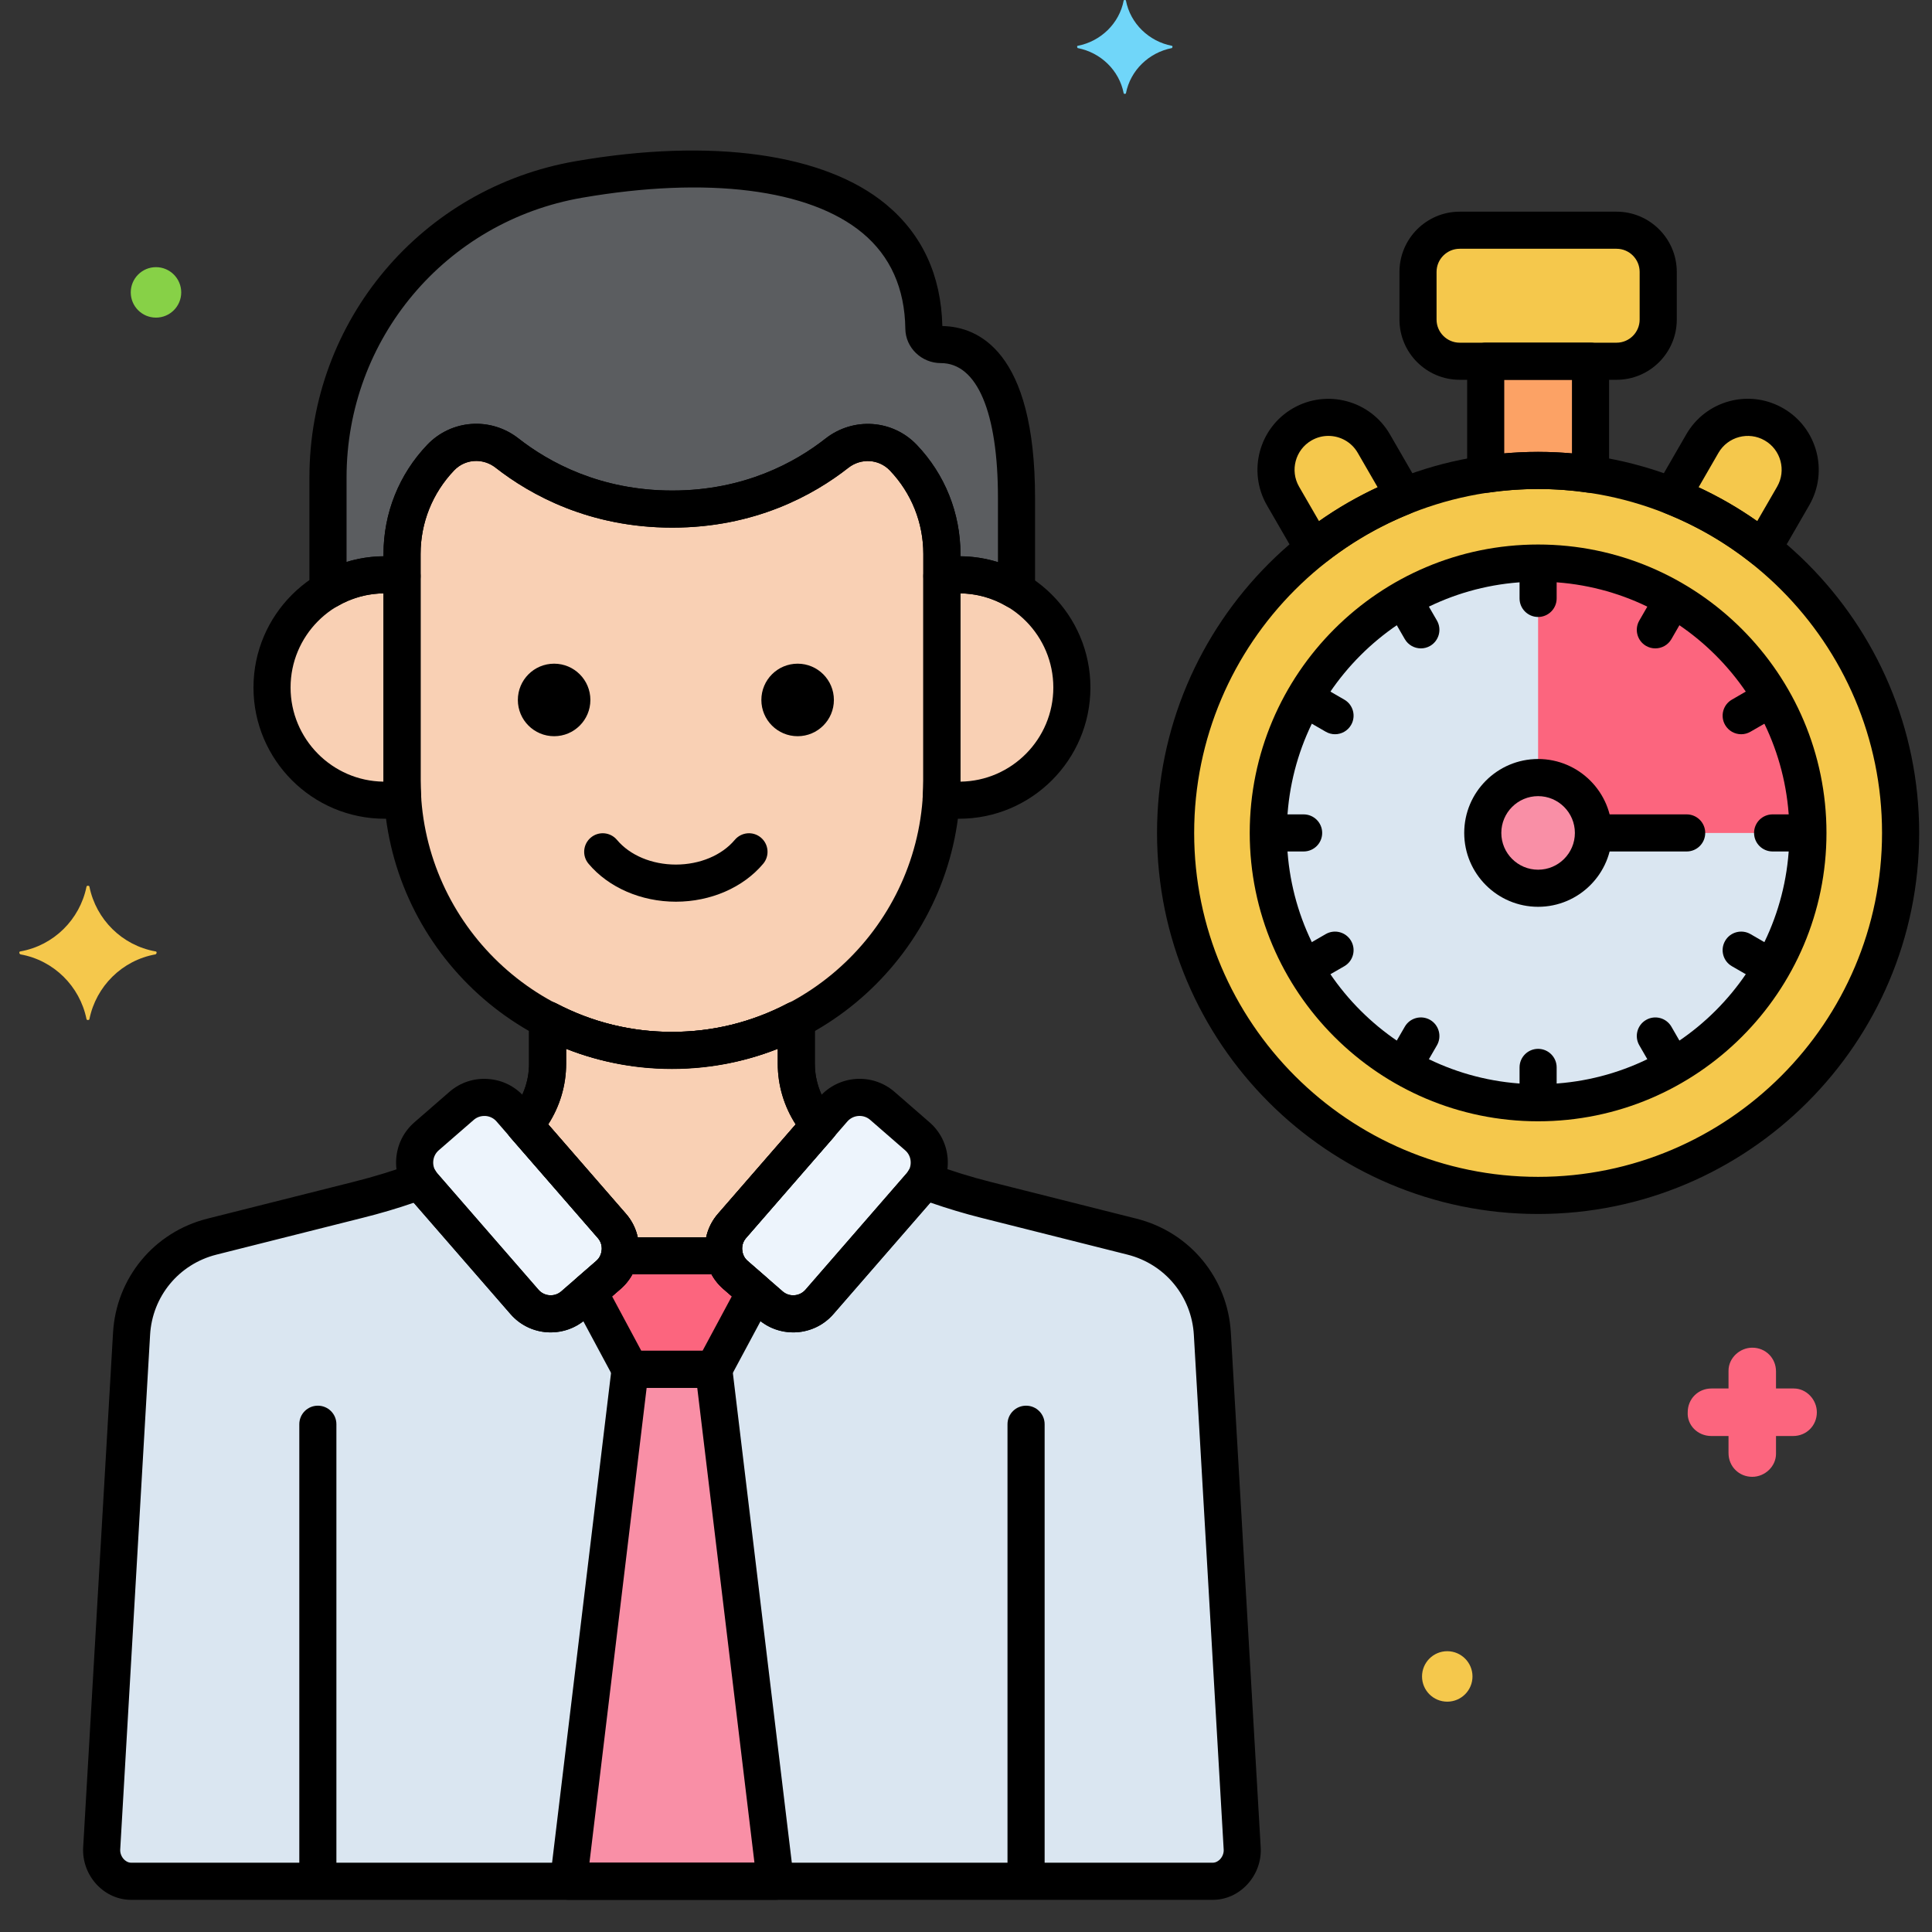 <svg width="50" height="50" viewBox="0 0 50 50" fill="none" xmlns="http://www.w3.org/2000/svg">
<rect x="0" y="0" width="50" height="50" fill="#333333" stroke="none"/>
<g clip-path="url(#clip0_373_1445)">
<path d="M39.806 30.938C44.987 30.938 49.188 26.737 49.188 21.556C49.188 16.375 44.987 12.175 39.806 12.175C34.625 12.175 30.425 16.375 30.425 21.556C30.425 26.737 34.625 30.938 39.806 30.938Z" fill="#F5C84C"/>
<path d="M41.835 9.349H37.777C37.181 9.349 36.698 8.866 36.698 8.27V7.037C36.698 6.441 37.181 5.958 37.777 5.958H41.835C42.431 5.958 42.914 6.441 42.914 7.037V8.27C42.914 8.866 42.431 9.349 41.835 9.349Z" fill="#F5C84C"/>
<path d="M38.449 9.349V12.274C38.892 12.209 39.345 12.175 39.806 12.175C40.266 12.175 40.719 12.209 41.162 12.274V9.349H38.449Z" fill="#FCA265"/>
<path d="M45.911 10.983C45.262 10.608 44.433 10.831 44.058 11.479L43.274 12.838C43.69 13.004 44.099 13.2 44.498 13.43C44.897 13.661 45.272 13.917 45.623 14.194L46.407 12.836C46.782 12.187 46.56 11.357 45.911 10.983ZM33.701 10.983C34.35 10.608 35.179 10.831 35.554 11.479L36.338 12.838C35.922 13.004 35.513 13.2 35.114 13.43C34.715 13.661 34.34 13.917 33.989 14.194L33.205 12.836C32.83 12.187 33.052 11.357 33.701 10.983Z" fill="#F5C84C"/>
<path d="M39.806 28.539C43.663 28.539 46.789 25.413 46.789 21.556C46.789 17.699 43.663 14.573 39.806 14.573C35.949 14.573 32.823 17.699 32.823 21.556C32.823 25.413 35.949 28.539 39.806 28.539Z" fill="#DAE6F1"/>
<path d="M39.806 14.573V20.124C40.595 20.124 41.238 20.766 41.238 21.556V21.557H46.789V21.556C46.789 17.706 43.656 14.573 39.806 14.573Z" fill="#FC657E"/>
<path d="M39.805 22.988C40.596 22.988 41.238 22.347 41.238 21.556C41.238 20.765 40.596 20.123 39.805 20.123C39.014 20.123 38.373 20.765 38.373 21.556C38.373 22.347 39.014 22.988 39.805 22.988Z" fill="#F98FA6"/>
<path d="M23.377 11.845C22.921 11.366 22.178 11.322 21.657 11.73C20.834 12.377 19.409 13.175 17.397 13.175C15.381 13.175 13.949 12.373 13.122 11.725C12.601 11.318 11.86 11.364 11.405 11.842L11.402 11.845C10.762 12.516 10.404 13.409 10.404 14.337V20.2C10.404 24.041 13.548 27.185 17.39 27.185C21.232 27.185 24.375 24.041 24.375 20.2V14.337C24.375 13.409 24.018 12.516 23.377 11.845Z" fill="#F9D0B4"/>
<path d="M24.824 14.876C24.671 14.876 24.522 14.889 24.375 14.911C24.375 15.655 24.375 19.095 24.375 20.2C24.375 20.357 24.368 20.513 24.358 20.668C24.51 20.692 24.665 20.709 24.824 20.709C26.434 20.709 27.74 19.403 27.74 17.792C27.74 16.182 26.434 14.876 24.824 14.876ZM10.405 20.2C10.405 19.476 10.405 16.351 10.405 14.912C10.259 14.889 10.109 14.876 9.956 14.876C8.346 14.876 7.04 16.182 7.04 17.793C7.04 19.403 8.346 20.709 9.956 20.709C10.116 20.709 10.27 20.693 10.422 20.668C10.412 20.513 10.405 20.357 10.405 20.2Z" fill="#F9D0B4"/>
<path d="M24.349 8.917C24.116 8.917 23.913 8.737 23.909 8.503C23.856 4.611 19.411 3.88 14.984 4.644C11.231 5.292 8.488 8.546 8.488 12.355V15.275C8.92 15.023 9.42 14.876 9.956 14.876C10.109 14.876 10.258 14.889 10.405 14.912V14.337C10.405 13.409 10.762 12.517 11.403 11.845L11.405 11.842C11.861 11.364 12.602 11.319 13.122 11.726C13.949 12.373 15.381 13.175 17.398 13.175C19.41 13.175 20.834 12.377 21.657 11.73C22.178 11.322 22.921 11.366 23.378 11.845C24.018 12.517 24.375 13.409 24.375 14.338V14.912C24.522 14.889 24.671 14.876 24.824 14.876C25.366 14.876 25.872 15.027 26.307 15.285C26.307 14.47 26.307 13.633 26.307 12.887C26.307 9.401 25.049 8.917 24.349 8.917Z" fill="#5B5D60"/>
<path d="M15.836 31.727L13.212 28.708C12.888 28.336 12.318 28.296 11.945 28.62L11.038 29.408C10.666 29.732 10.626 30.302 10.95 30.675L13.574 33.694C13.898 34.066 14.468 34.106 14.841 33.782L15.748 32.993C16.12 32.669 16.16 32.099 15.836 31.727ZM23.742 29.408L22.834 28.62C22.462 28.296 21.892 28.336 21.568 28.708L18.944 31.727C18.62 32.099 18.659 32.669 19.032 32.993L19.939 33.782C20.312 34.106 20.882 34.066 21.206 33.694L23.83 30.675C24.154 30.302 24.114 29.732 23.742 29.408Z" fill="#EDF4FC"/>
<path d="M31.376 34.524C31.309 33.32 30.467 32.299 29.297 32.005L25.515 31.053C24.936 30.907 24.395 30.731 23.915 30.555C23.89 30.596 23.863 30.637 23.831 30.675L21.206 33.694C20.882 34.066 20.312 34.106 19.94 33.782L19.032 32.994C18.66 32.67 18.62 32.1 18.944 31.727L21.209 29.121C20.83 28.688 20.608 28.126 20.608 27.529V26.393C19.644 26.898 18.549 27.185 17.39 27.185C16.232 27.185 15.137 26.898 14.172 26.393V27.529C14.172 28.126 13.951 28.688 13.571 29.121L15.837 31.727C16.161 32.1 16.121 32.67 15.748 32.994L14.841 33.782C14.469 34.106 13.899 34.066 13.575 33.694L10.95 30.675C10.918 30.639 10.893 30.599 10.869 30.559C10.389 30.737 9.87 30.901 9.266 31.053L5.484 32.005C4.314 32.299 3.472 33.32 3.405 34.525L2.632 47.842C2.608 48.282 2.957 48.687 3.397 48.687C6.348 48.687 27.092 48.687 31.383 48.687C31.823 48.687 32.173 48.282 32.148 47.842L31.376 34.524Z" fill="#DAE6F1"/>
<path d="M18.747 32.5C18.691 32.234 18.753 31.947 18.944 31.727L21.209 29.121C20.829 28.688 20.608 28.126 20.608 27.529V26.392C19.643 26.897 18.549 27.185 17.39 27.185C16.231 27.185 15.136 26.897 14.172 26.392V27.529C14.172 28.126 13.951 28.688 13.571 29.121L15.836 31.727C16.027 31.947 16.088 32.234 16.033 32.5H18.747Z" fill="#F9D0B4"/>
<path d="M19.032 32.993C18.879 32.86 18.785 32.685 18.747 32.5H16.033C15.995 32.685 15.901 32.86 15.748 32.993L15.237 33.438L16.309 35.437H18.471L19.543 33.438L19.032 32.993Z" fill="#FC657E"/>
<path d="M18.471 35.437H16.309L14.714 48.687C16.476 48.687 18.296 48.687 20.066 48.687L18.471 35.437Z" fill="#F98FA6"/>
<path d="M44.292 37.164H44.734V37.605C44.734 37.951 45.003 38.22 45.349 38.22C45.675 38.22 45.963 37.951 45.963 37.625V37.605V37.164H46.405C46.751 37.164 47.02 36.895 47.02 36.549C47.02 36.223 46.751 35.934 46.424 35.934H46.405H45.963V35.493C45.963 35.147 45.694 34.878 45.349 34.878C45.022 34.878 44.734 35.147 44.734 35.474V35.493V35.934H44.292C43.947 35.934 43.678 36.203 43.678 36.549C43.658 36.876 43.927 37.164 44.292 37.164C44.273 37.164 44.273 37.164 44.292 37.164Z" fill="#FC657E"/>
<path d="M37.455 44.039C37.815 44.039 38.108 43.747 38.108 43.386C38.108 43.026 37.815 42.733 37.455 42.733C37.094 42.733 36.802 43.026 36.802 43.386C36.802 43.747 37.094 44.039 37.455 44.039Z" fill="#F5C84C"/>
<path d="M4.037 8.22C4.397 8.22 4.69 7.928 4.69 7.567C4.69 7.207 4.397 6.914 4.037 6.914C3.676 6.914 3.384 7.207 3.384 7.567C3.384 7.928 3.676 8.22 4.037 8.22Z" fill="#87D147"/>
<path d="M30.329 1.186C29.734 1.071 29.254 0.61 29.139 0.014C29.139 -0.005 29.081 -0.005 29.081 0.014C28.966 0.61 28.486 1.071 27.89 1.186C27.871 1.186 27.871 1.224 27.89 1.244C28.486 1.359 28.966 1.82 29.081 2.415C29.081 2.434 29.139 2.434 29.139 2.415C29.254 1.82 29.734 1.359 30.329 1.244C30.349 1.224 30.349 1.186 30.329 1.186Z" fill="#70D6F9"/>
<path d="M0.529 24.622C1.393 24.468 2.065 23.796 2.238 22.951C2.238 22.913 2.315 22.913 2.315 22.951C2.488 23.796 3.16 24.468 4.024 24.622C4.063 24.622 4.063 24.68 4.024 24.699C3.16 24.853 2.488 25.525 2.315 26.37C2.315 26.408 2.238 26.408 2.238 26.37C2.065 25.525 1.393 24.853 0.529 24.699C0.49 24.68 0.49 24.622 0.529 24.622Z" fill="#F5C84C"/>
<path d="M17.39 27.665C13.274 27.665 9.925 24.316 9.925 20.2V14.337C9.925 13.281 10.326 12.278 11.055 11.513C11.684 10.854 12.699 10.784 13.419 11.347C14.204 11.962 15.532 12.695 17.398 12.695C19.26 12.695 20.581 11.965 21.361 11.352C22.082 10.787 23.099 10.856 23.726 11.513C24.455 12.277 24.856 13.28 24.856 14.337V20.199C24.856 24.316 21.507 27.665 17.39 27.665ZM12.324 11.929C12.114 11.929 11.907 12.012 11.753 12.174C11.192 12.761 10.885 13.529 10.885 14.337V20.2C10.885 23.787 13.803 26.705 17.39 26.705C20.977 26.705 23.895 23.787 23.895 20.2V14.337C23.895 13.528 23.588 12.761 23.03 12.176C22.746 11.879 22.283 11.849 21.954 12.108C21.054 12.814 19.534 13.655 17.398 13.655C15.258 13.655 13.731 12.812 12.826 12.104C12.677 11.987 12.5 11.929 12.324 11.929Z" fill="black"/>
<path d="M24.824 21.189C24.654 21.189 24.477 21.174 24.282 21.142C24.037 21.103 23.862 20.883 23.879 20.636C23.89 20.469 23.895 20.331 23.895 20.2V14.912C23.895 14.675 24.068 14.473 24.302 14.437C24.478 14.41 24.654 14.396 24.824 14.396C26.697 14.396 28.22 15.92 28.22 17.793C28.22 19.665 26.696 21.189 24.824 21.189ZM24.856 15.356V20.2C24.856 20.209 24.856 20.219 24.856 20.229C26.184 20.212 27.26 19.125 27.26 17.793C27.26 16.46 26.184 15.373 24.856 15.356ZM9.956 21.189C8.083 21.189 6.56 19.665 6.56 17.793C6.56 15.92 8.083 14.396 9.956 14.396C10.126 14.396 10.302 14.41 10.478 14.437C10.712 14.473 10.885 14.675 10.885 14.911V20.2C10.885 20.331 10.89 20.469 10.901 20.636C10.918 20.883 10.744 21.102 10.499 21.142C10.303 21.174 10.126 21.189 9.956 21.189ZM9.924 15.356C8.596 15.373 7.52 16.46 7.52 17.793C7.52 19.125 8.596 20.212 9.924 20.229C9.924 20.219 9.924 20.209 9.924 20.2V15.356ZM17.492 23.336C16.592 23.336 15.747 22.968 15.231 22.353C15.06 22.15 15.087 21.847 15.29 21.677C15.494 21.506 15.796 21.533 15.967 21.736C16.302 22.136 16.872 22.375 17.491 22.375C18.11 22.375 18.68 22.136 19.016 21.736C19.187 21.533 19.489 21.506 19.692 21.677C19.895 21.847 19.922 22.15 19.752 22.353C19.236 22.969 18.391 23.336 17.492 23.336Z" fill="black"/>
<path d="M20.643 19.053C21.161 19.053 21.581 18.633 21.581 18.115C21.581 17.596 21.161 17.176 20.643 17.176C20.124 17.176 19.704 17.596 19.704 18.115C19.704 18.633 20.124 19.053 20.643 19.053Z" fill="black"/>
<path d="M14.341 19.053C14.859 19.053 15.279 18.633 15.279 18.115C15.279 17.596 14.859 17.176 14.341 17.176C13.822 17.176 13.402 17.596 13.402 18.115C13.402 18.633 13.822 19.053 14.341 19.053Z" fill="black"/>
<path d="M26.307 15.765C26.223 15.765 26.138 15.742 26.062 15.698C25.686 15.474 25.258 15.356 24.824 15.356C24.703 15.356 24.578 15.366 24.45 15.386C24.311 15.407 24.17 15.367 24.064 15.276C23.957 15.185 23.896 15.052 23.896 14.912V14.337C23.896 13.529 23.588 12.761 23.03 12.176C22.746 11.879 22.284 11.849 21.954 12.108C21.055 12.814 19.534 13.655 17.398 13.655C15.258 13.655 13.731 12.812 12.826 12.104C12.498 11.847 12.036 11.876 11.753 12.174C11.192 12.761 10.885 13.529 10.885 14.337V14.912C10.885 15.052 10.824 15.185 10.717 15.276C10.611 15.367 10.469 15.407 10.331 15.386C10.203 15.366 10.077 15.356 9.957 15.356C9.528 15.356 9.104 15.471 8.731 15.69C8.582 15.777 8.399 15.777 8.249 15.692C8.1 15.606 8.008 15.447 8.008 15.275V12.355C8.008 8.302 10.908 4.86 14.902 4.171C18.417 3.563 21.345 3.972 22.934 5.292C23.867 6.067 24.356 7.125 24.388 8.438C25.302 8.454 26.787 9.07 26.787 12.887V15.285C26.787 15.457 26.694 15.617 26.544 15.702C26.471 15.744 26.389 15.765 26.307 15.765ZM24.856 14.396C25.186 14.399 25.513 14.451 25.827 14.549V12.887C25.827 10.669 25.289 9.397 24.35 9.397C23.849 9.397 23.436 8.999 23.43 8.509C23.416 7.463 23.042 6.629 22.321 6.03C20.949 4.89 18.304 4.558 15.067 5.117C11.534 5.727 8.969 8.771 8.969 12.355V14.544C9.279 14.449 9.601 14.399 9.925 14.396V14.337C9.925 13.281 10.327 12.278 11.056 11.513C11.684 10.854 12.7 10.784 13.419 11.347C14.205 11.962 15.533 12.695 17.399 12.695C19.261 12.695 20.582 11.965 21.362 11.352C22.083 10.787 23.099 10.856 23.726 11.513C24.455 12.277 24.857 13.28 24.857 14.337V14.396H24.856ZM8.226 48.991C7.961 48.991 7.746 48.776 7.746 48.511V36.859C7.746 36.593 7.961 36.379 8.226 36.379C8.491 36.379 8.706 36.593 8.706 36.859V48.511C8.706 48.776 8.491 48.991 8.226 48.991ZM26.555 48.991C26.289 48.991 26.074 48.776 26.074 48.511V36.859C26.074 36.593 26.289 36.379 26.555 36.379C26.82 36.379 27.035 36.593 27.035 36.859V48.511C27.035 48.776 26.82 48.991 26.555 48.991ZM14.253 34.482C13.867 34.482 13.484 34.322 13.212 34.008L10.588 30.99C10.347 30.713 10.228 30.358 10.254 29.99C10.28 29.622 10.447 29.287 10.724 29.046L11.631 28.257C11.908 28.016 12.261 27.898 12.631 27.924C12.999 27.949 13.334 28.116 13.575 28.393L16.199 31.412C16.44 31.689 16.558 32.044 16.533 32.412C16.507 32.779 16.34 33.115 16.063 33.356L15.156 34.144C14.896 34.371 14.573 34.482 14.253 34.482ZM12.534 28.881C12.433 28.881 12.337 28.916 12.261 28.982L11.354 29.77C11.27 29.843 11.22 29.945 11.212 30.057C11.204 30.169 11.24 30.276 11.312 30.36L13.937 33.378C14.088 33.552 14.352 33.57 14.526 33.419L15.433 32.631C15.517 32.558 15.567 32.457 15.575 32.345C15.582 32.233 15.547 32.125 15.474 32.042L12.85 29.023C12.777 28.939 12.676 28.889 12.564 28.881C12.554 28.881 12.544 28.881 12.534 28.881ZM20.528 34.482C20.207 34.482 19.885 34.371 19.625 34.145L18.717 33.356C18.44 33.115 18.273 32.78 18.248 32.412C18.222 32.044 18.341 31.689 18.582 31.412L21.206 28.393C21.704 27.82 22.577 27.759 23.15 28.257L24.057 29.046C24.334 29.286 24.501 29.622 24.526 29.99C24.552 30.358 24.434 30.713 24.193 30.99L21.569 34.008C21.297 34.322 20.913 34.482 20.528 34.482ZM22.246 28.88C22.13 28.88 22.013 28.928 21.93 29.023L19.306 32.042C19.234 32.126 19.198 32.233 19.206 32.345C19.214 32.457 19.264 32.559 19.348 32.631L20.255 33.42C20.428 33.571 20.693 33.552 20.844 33.379L23.468 30.36C23.541 30.276 23.576 30.169 23.568 30.057C23.561 29.945 23.51 29.843 23.427 29.771L22.52 28.982C22.441 28.913 22.343 28.88 22.246 28.88Z" fill="black"/>
<path d="M31.383 49.168H3.397C3.062 49.168 2.746 49.029 2.508 48.778C2.263 48.518 2.133 48.167 2.152 47.816L2.925 34.497C3.004 33.076 3.985 31.887 5.366 31.539L9.148 30.587C9.699 30.448 10.207 30.292 10.701 30.109C10.916 30.03 11.156 30.113 11.276 30.306C11.288 30.325 11.298 30.344 11.312 30.361L13.936 33.379C14.087 33.552 14.352 33.571 14.525 33.42L15.432 32.631C15.606 32.48 15.625 32.216 15.474 32.042L13.208 29.436C13.051 29.255 13.051 28.985 13.21 28.804C13.52 28.45 13.691 27.997 13.691 27.529V26.392C13.691 26.224 13.779 26.069 13.923 25.982C14.067 25.895 14.246 25.889 14.394 25.967C15.33 26.457 16.337 26.705 17.39 26.705C18.442 26.705 19.45 26.457 20.385 25.967C20.534 25.889 20.713 25.895 20.857 25.982C21 26.069 21.088 26.224 21.088 26.392V27.529C21.088 27.997 21.259 28.45 21.57 28.804C21.728 28.985 21.729 29.255 21.572 29.436L19.306 32.042C19.233 32.126 19.198 32.233 19.206 32.345C19.213 32.457 19.264 32.559 19.347 32.631L20.254 33.42C20.428 33.571 20.692 33.552 20.844 33.379L23.468 30.36C23.483 30.342 23.494 30.323 23.505 30.304C23.625 30.109 23.865 30.025 24.08 30.104C24.611 30.299 25.133 30.461 25.632 30.587L29.413 31.539C30.794 31.887 31.776 33.075 31.855 34.497L32.627 47.815C32.647 48.167 32.517 48.518 32.272 48.777C32.034 49.029 31.719 49.168 31.383 49.168ZM10.707 31.127C10.283 31.273 9.847 31.402 9.383 31.518L5.601 32.47C4.629 32.715 3.939 33.551 3.884 34.551L3.111 47.87C3.107 47.957 3.142 48.05 3.206 48.118C3.237 48.151 3.304 48.207 3.397 48.207H31.383C31.476 48.207 31.543 48.151 31.575 48.118C31.639 48.05 31.674 47.957 31.669 47.869L30.897 34.552C30.897 34.552 30.897 34.552 30.897 34.551C30.841 33.551 30.151 32.715 29.18 32.47L25.398 31.518C24.97 31.411 24.527 31.278 24.078 31.123L21.569 34.009C21.07 34.582 20.198 34.643 19.625 34.145L18.717 33.356C18.44 33.115 18.273 32.78 18.248 32.412C18.222 32.044 18.341 31.689 18.581 31.412L20.592 29.099C20.291 28.633 20.128 28.089 20.128 27.529V27.14C18.388 27.83 16.392 27.83 14.652 27.14V27.529C14.652 28.089 14.489 28.633 14.188 29.099L16.199 31.412C16.698 31.985 16.637 32.858 16.063 33.356L15.156 34.145C14.583 34.643 13.711 34.582 13.212 34.009L10.707 31.127ZM39.806 31.418C34.368 31.418 29.944 26.994 29.944 21.556C29.944 16.118 34.368 11.695 39.806 11.695C45.244 11.695 49.668 16.118 49.668 21.556C49.668 26.994 45.244 31.418 39.806 31.418ZM39.806 12.655C34.898 12.655 30.905 16.648 30.905 21.556C30.905 26.464 34.898 30.457 39.806 30.457C44.714 30.457 48.707 26.464 48.707 21.556C48.707 16.648 44.714 12.655 39.806 12.655ZM41.836 9.829H37.777C36.917 9.829 36.218 9.13 36.218 8.27V7.037C36.218 6.178 36.917 5.478 37.777 5.478H41.836C42.695 5.478 43.395 6.178 43.395 7.037V8.27C43.395 9.13 42.695 9.829 41.836 9.829ZM37.777 6.438C37.447 6.438 37.178 6.707 37.178 7.037V8.27C37.178 8.6 37.447 8.869 37.777 8.869H41.836C42.166 8.869 42.434 8.6 42.434 8.27V7.037C42.434 6.707 42.166 6.438 41.836 6.438H37.777Z" fill="black"/>
<path d="M41.162 12.754C41.139 12.754 41.117 12.752 41.094 12.749C40.233 12.624 39.379 12.624 38.519 12.749C38.381 12.769 38.241 12.728 38.136 12.636C38.03 12.545 37.97 12.413 37.97 12.273V9.349C37.97 9.084 38.185 8.869 38.45 8.869H41.163C41.428 8.869 41.643 9.084 41.643 9.349V12.274C41.643 12.413 41.582 12.546 41.477 12.637C41.389 12.713 41.277 12.754 41.162 12.754ZM38.93 9.829V11.734C39.517 11.681 40.095 11.681 40.682 11.734V9.829H38.93ZM45.623 14.674C45.516 14.674 45.411 14.638 45.326 14.571C44.985 14.301 44.625 14.057 44.258 13.846C43.892 13.634 43.501 13.445 43.096 13.283C42.967 13.232 42.866 13.126 42.82 12.995C42.775 12.863 42.788 12.718 42.858 12.597L43.642 11.239C43.888 10.814 44.283 10.511 44.757 10.383C45.231 10.256 45.726 10.322 46.151 10.567C47.028 11.073 47.33 12.199 46.823 13.076L46.039 14.434C45.969 14.554 45.851 14.639 45.714 14.665C45.684 14.671 45.654 14.674 45.623 14.674ZM43.96 12.61C44.228 12.735 44.488 12.87 44.738 13.014C44.989 13.159 45.236 13.317 45.477 13.486L45.992 12.595C46.233 12.177 46.09 11.64 45.671 11.399C45.253 11.157 44.716 11.301 44.474 11.719L43.96 12.61ZM33.989 14.674C33.958 14.674 33.928 14.671 33.898 14.665C33.761 14.639 33.642 14.554 33.573 14.434L32.788 13.076C32.282 12.199 32.584 11.073 33.461 10.567C34.338 10.061 35.463 10.362 35.97 11.239L36.754 12.597C36.823 12.718 36.837 12.863 36.791 12.995C36.746 13.126 36.645 13.232 36.516 13.283C36.112 13.445 35.721 13.634 35.354 13.846C34.987 14.058 34.627 14.302 34.286 14.571C34.2 14.638 34.096 14.674 33.989 14.674ZM34.378 11.281C34.229 11.281 34.079 11.319 33.941 11.399C33.523 11.64 33.379 12.177 33.62 12.595L34.135 13.486C34.376 13.317 34.623 13.159 34.874 13.014C35.125 12.87 35.385 12.735 35.653 12.61L35.138 11.719C34.976 11.438 34.681 11.281 34.378 11.281ZM43.651 22.036H41.518C41.253 22.036 41.038 21.821 41.038 21.556C41.038 21.291 41.253 21.076 41.518 21.076H43.651C43.916 21.076 44.131 21.291 44.131 21.556C44.131 21.821 43.916 22.036 43.651 22.036ZM46.589 22.036H45.875C45.609 22.036 45.395 21.821 45.395 21.556C45.395 21.291 45.609 21.076 45.875 21.076H46.589C46.855 21.076 47.07 21.291 47.07 21.556C47.07 21.821 46.855 22.036 46.589 22.036ZM33.737 22.036H33.023C32.757 22.036 32.542 21.821 32.542 21.556C32.542 21.291 32.757 21.076 33.023 21.076H33.737C34.003 21.076 34.218 21.291 34.218 21.556C34.218 21.821 34.003 22.036 33.737 22.036ZM45.062 19.002C44.896 19.002 44.735 18.916 44.646 18.762C44.513 18.532 44.592 18.238 44.822 18.106L45.441 17.748C45.67 17.616 45.964 17.694 46.097 17.924C46.229 18.154 46.15 18.448 45.921 18.58L45.302 18.937C45.226 18.981 45.144 19.002 45.062 19.002ZM33.932 25.428C33.766 25.428 33.604 25.342 33.516 25.188C33.383 24.958 33.462 24.664 33.691 24.532L34.31 24.174C34.539 24.042 34.833 24.12 34.966 24.35C35.099 24.58 35.02 24.874 34.79 25.006L34.171 25.363C34.096 25.407 34.013 25.428 33.932 25.428ZM42.84 16.78C42.758 16.78 42.676 16.76 42.6 16.716C42.371 16.584 42.292 16.29 42.425 16.06L42.782 15.441C42.914 15.211 43.209 15.133 43.438 15.265C43.667 15.398 43.746 15.691 43.613 15.921L43.256 16.54C43.167 16.694 43.006 16.78 42.84 16.78ZM36.414 27.911C36.332 27.911 36.25 27.89 36.174 27.846C35.944 27.714 35.866 27.42 35.998 27.19L36.356 26.571C36.488 26.341 36.783 26.263 37.012 26.395C37.241 26.528 37.32 26.822 37.188 27.052L36.83 27.671C36.741 27.825 36.58 27.911 36.414 27.911ZM39.806 15.967C39.541 15.967 39.326 15.752 39.326 15.487V14.772C39.326 14.507 39.541 14.292 39.806 14.292C40.071 14.292 40.286 14.507 40.286 14.772V15.487C40.286 15.752 40.071 15.967 39.806 15.967ZM39.806 28.819C39.541 28.819 39.326 28.604 39.326 28.339V27.624C39.326 27.359 39.541 27.144 39.806 27.144C40.071 27.144 40.286 27.359 40.286 27.624V28.339C40.286 28.604 40.071 28.819 39.806 28.819ZM36.772 16.78C36.606 16.78 36.445 16.694 36.356 16.54L35.998 15.921C35.866 15.691 35.944 15.398 36.174 15.265C36.403 15.133 36.697 15.211 36.83 15.441L37.188 16.06C37.32 16.29 37.241 16.583 37.012 16.716C36.936 16.76 36.854 16.78 36.772 16.78ZM43.198 27.911C43.032 27.911 42.871 27.825 42.782 27.671L42.425 27.052C42.292 26.822 42.371 26.528 42.6 26.396C42.829 26.263 43.123 26.341 43.256 26.571L43.613 27.19C43.746 27.42 43.667 27.714 43.438 27.846C43.362 27.89 43.28 27.911 43.198 27.911ZM34.55 19.002C34.468 19.002 34.386 18.981 34.31 18.937L33.691 18.58C33.462 18.448 33.383 18.154 33.516 17.924C33.648 17.695 33.942 17.616 34.171 17.748L34.79 18.106C35.02 18.238 35.099 18.532 34.966 18.762C34.877 18.916 34.716 19.002 34.55 19.002ZM45.68 25.428C45.599 25.428 45.516 25.407 45.441 25.363L44.822 25.006C44.592 24.874 44.513 24.58 44.646 24.35C44.778 24.12 45.072 24.042 45.302 24.174L45.921 24.532C46.15 24.664 46.229 24.958 46.096 25.188C46.008 25.341 45.846 25.428 45.68 25.428ZM18.747 32.98H16.033C15.889 32.98 15.752 32.915 15.661 32.803C15.569 32.691 15.534 32.544 15.563 32.402C15.591 32.27 15.558 32.139 15.474 32.042L13.209 29.436C13.051 29.255 13.052 28.985 13.21 28.804C13.521 28.45 13.692 27.998 13.692 27.529V26.393C13.692 26.224 13.78 26.069 13.923 25.982C14.067 25.895 14.246 25.889 14.395 25.967C15.33 26.457 16.338 26.705 17.39 26.705C18.442 26.705 19.45 26.457 20.386 25.967C20.534 25.889 20.713 25.895 20.857 25.982C21.001 26.069 21.088 26.224 21.088 26.393V27.529C21.088 27.998 21.259 28.45 21.57 28.804C21.729 28.985 21.729 29.255 21.572 29.436L19.306 32.042C19.222 32.139 19.19 32.27 19.217 32.402C19.247 32.544 19.211 32.691 19.12 32.803C19.028 32.915 18.892 32.98 18.747 32.98ZM16.503 32.02H18.277C18.324 31.797 18.427 31.589 18.581 31.412L20.592 29.099C20.291 28.633 20.128 28.089 20.128 27.529V27.14C18.388 27.83 16.392 27.83 14.652 27.14V27.529C14.652 28.088 14.489 28.633 14.188 29.099L16.199 31.412C16.353 31.589 16.456 31.797 16.503 32.02Z" fill="black"/>
<path d="M18.47 35.917H16.309C16.132 35.917 15.969 35.82 15.886 35.664L14.813 33.665C14.707 33.467 14.752 33.223 14.921 33.076L15.433 32.631C15.516 32.559 15.549 32.467 15.563 32.402C15.609 32.18 15.806 32.02 16.033 32.02H18.747C18.974 32.02 19.171 32.18 19.217 32.403C19.23 32.467 19.264 32.559 19.347 32.631L19.347 32.631L19.858 33.076C20.027 33.223 20.072 33.468 19.966 33.665L18.894 35.664C18.81 35.82 18.647 35.917 18.47 35.917ZM16.596 34.957H18.183L18.939 33.549L18.717 33.356C18.594 33.249 18.492 33.122 18.416 32.98H16.364C16.287 33.122 16.186 33.249 16.063 33.356L15.841 33.549L16.596 34.957Z" fill="black"/>
<path d="M20.066 49.167H14.714C14.577 49.167 14.446 49.109 14.355 49.006C14.264 48.903 14.221 48.766 14.237 48.63L15.832 35.38C15.862 35.139 16.066 34.957 16.309 34.957H18.471C18.714 34.957 18.919 35.139 18.948 35.38L20.543 48.63C20.559 48.766 20.517 48.903 20.426 49.006C20.335 49.109 20.204 49.167 20.066 49.167ZM15.255 48.207H19.525L18.045 35.917H16.735L15.255 48.207ZM39.806 29.019C35.691 29.019 32.343 25.671 32.343 21.556C32.343 17.441 35.691 14.092 39.806 14.092C43.921 14.092 47.269 17.441 47.269 21.556C47.269 25.671 43.921 29.019 39.806 29.019ZM39.806 15.053C36.22 15.053 33.303 17.97 33.303 21.556C33.303 25.142 36.22 28.059 39.806 28.059C43.392 28.059 46.309 25.142 46.309 21.556C46.309 17.97 43.392 15.053 39.806 15.053Z" fill="black"/>
<path d="M39.806 23.468C38.752 23.468 37.894 22.611 37.894 21.556C37.894 20.501 38.752 19.643 39.806 19.643C40.861 19.643 41.718 20.501 41.718 21.556C41.718 22.611 40.861 23.468 39.806 23.468ZM39.806 20.604C39.281 20.604 38.854 21.031 38.854 21.556C38.854 22.081 39.281 22.508 39.806 22.508C40.331 22.508 40.758 22.081 40.758 21.556C40.758 21.031 40.331 20.604 39.806 20.604Z" fill="black"/>
</g>
<defs>
<clipPath id="clip0_373_1445">
<rect width="49.167" height="49.167" fill="white" transform="translate(0.5)"/>
</clipPath>
</defs>
</svg>
